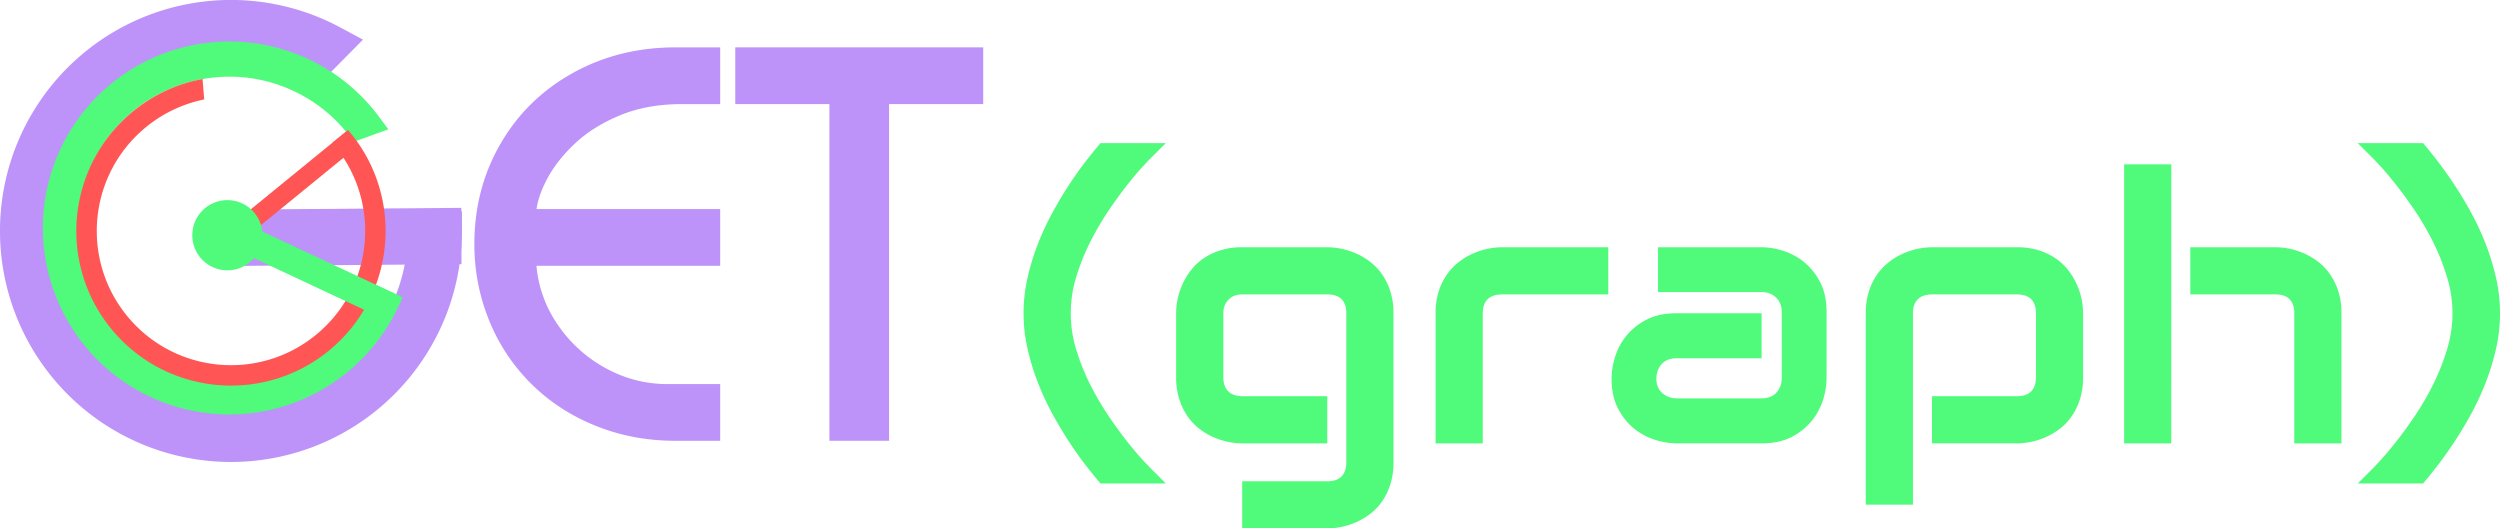 <svg xmlns="http://www.w3.org/2000/svg" viewBox="0 0 3304.88 698.59"><defs><style>.cls-1,.cls-3,.cls-4{fill:#bd93f9;}.cls-1,.cls-4{stroke:#bd93f9;}.cls-1,.cls-4,.cls-5,.cls-6{stroke-miterlimit:10;}.cls-1{stroke-width:11px;}.cls-2,.cls-5{fill:#50fa7b;}.cls-4{stroke-width:21px;}.cls-5{stroke:#50fa7b;stroke-width:23px;}.cls-6{fill:#f55;stroke:#f55;stroke-width:13px;}</style></defs><g id="Layer_2" data-name="Layer 2"><g id="Layer_2-2" data-name="Layer 2"><path class="cls-1" d="M946.55,281.87v64H703.27a167.89,167.89,0,0,0,17.05,65.36,187.6,187.6,0,0,0,97.56,89.66,171.29,171.29,0,0,0,63.28,12.33h65.39v64H893.11q-55.2,0-103.36-19.33t-83.5-54.32a243.44,243.44,0,0,1-54.49-81.91A260.13,260.13,0,0,1,632.6,322.3q0-71,33.75-129.38t93.52-91.58q59.76-33.23,133.24-33.22h53.44v64H901.2q-47.12,0-84.2,15.47t-61.88,39.2Q730.34,210.5,717.33,236t-14.06,45.88Z"/><path class="cls-1" d="M977.49,132.1v-64h316.76v64H1169.79V577.18h-67.85V132.1Z"/><path class="cls-2" d="M1541.13,189.18l-22.06,22.06-8,8.52q-7.79,8.27-19.3,22.66t-24.83,33.82a384.78,384.78,0,0,0-24.82,41.85,288.58,288.58,0,0,0-19.07,47,163.46,163.46,0,0,0,0,98.21,290.22,290.22,0,0,0,19.07,46.89,384.78,384.78,0,0,0,24.82,41.85q13.32,19.43,24.83,33.82t19.3,22.66l8,8.52,22.06,22.06h-86.34q-8.62-10.08-19.54-24.1t-22.19-31.3q-11.28-17.26-22.06-37.06a348.88,348.88,0,0,1-19.19-41.49,314.25,314.25,0,0,1-13.55-44.61,211.25,211.25,0,0,1,0-92.81,314.25,314.25,0,0,1,13.55-44.61,349.76,349.76,0,0,1,19.19-41.5q10.79-19.77,22.06-37t22.19-31.3q10.9-14,19.54-24.1Z"/><path class="cls-2" d="M1842.13,611.05a95.22,95.22,0,0,1-4.08,28.9,84.42,84.42,0,0,1-10.79,22.54A73.31,73.31,0,0,1,1811.67,679a91,91,0,0,1-18.59,11.16,95.9,95.9,0,0,1-19.67,6.35,93.85,93.85,0,0,1-18.82,2H1642.1V636.23h112.49q12.71,0,18.94-6.47t6.24-18.71V414.14q0-12.22-6.24-18.58t-18.94-6.36H1642.1q-11.5,0-18.22,7.08t-6.72,17.86v84.43q0,12.23,6.48,18.7t18.94,6.48h112v62.36H1642.1a92.12,92.12,0,0,1-18.7-2,96.08,96.08,0,0,1-19.55-6.36,90.91,90.91,0,0,1-18.59-11.15A73.52,73.52,0,0,1,1569.67,550a84.42,84.42,0,0,1-10.79-22.54,95.17,95.17,0,0,1-4.08-28.9V414.14a92.19,92.19,0,0,1,2-18.7,96.08,96.08,0,0,1,6.36-19.55,91.18,91.18,0,0,1,11.15-18.59,73.26,73.26,0,0,1,16.55-15.58,84.51,84.51,0,0,1,22.42-10.8,94.36,94.36,0,0,1,28.78-4.08h112.49a96.88,96.88,0,0,1,38.49,8.4,90.91,90.91,0,0,1,18.59,11.15,73.74,73.74,0,0,1,15.59,16.55,84.87,84.87,0,0,1,10.79,22.43,94,94,0,0,1,4.08,28.77Z"/><path class="cls-2" d="M2126.09,389.2h-140.3q-12.72,0-19.19,6.36t-6.47,18.58v172h-62.36v-172a94,94,0,0,1,4.08-28.77,82.1,82.1,0,0,1,10.91-22.43,75.6,75.6,0,0,1,15.71-16.55,90.85,90.85,0,0,1,18.58-11.15,95.52,95.52,0,0,1,19.67-6.36,93.57,93.57,0,0,1,18.59-2h140.78Z"/><path class="cls-2" d="M2414.62,500.25a96.69,96.69,0,0,1-4.56,27.94A83.62,83.62,0,0,1,2395.31,556a82.27,82.27,0,0,1-26.62,21.46q-16.44,8.64-39.94,8.64H2216.27a96.35,96.35,0,0,1-27.94-4.56,83.44,83.44,0,0,1-27.82-14.75q-12.84-10.18-21.47-26.62t-8.63-39.93a97.49,97.49,0,0,1,4.56-28.06,83.08,83.08,0,0,1,14.75-27.95,82.19,82.19,0,0,1,26.62-21.46q16.42-8.64,39.93-8.64h112.48v59.48H2216.27q-12.72,0-19.67,7.8t-6.95,19.3q0,12.24,8,19.07a28.47,28.47,0,0,0,19.07,6.84h112q12.72,0,19.67-7.68t7-19.18V412.71q0-12.24-7.56-19.43t-19.07-7.2H2191.81V326.84h136.94a96.64,96.64,0,0,1,27.94,4.56,83.66,83.66,0,0,1,27.83,14.75A82.4,82.4,0,0,1,2406,372.77q8.64,16.44,8.64,39.94Z"/><path class="cls-2" d="M2753.74,498.57a95.49,95.49,0,0,1-4.07,28.9,84.13,84.13,0,0,1-10.8,22.54,73.3,73.3,0,0,1-15.59,16.55,90.85,90.85,0,0,1-18.58,11.15,96.28,96.28,0,0,1-19.55,6.36,92.21,92.21,0,0,1-18.71,2H2554V523.75h112.48q12.46,0,18.71-6.48t6.24-18.7V414.63q0-13-6.36-19.19t-18.59-6.24h-112q-12.72,0-19.19,6.36t-6.47,18.58v253h-62.36v-253a94,94,0,0,1,4.08-28.77,82.1,82.1,0,0,1,10.91-22.43,75.84,75.84,0,0,1,15.71-16.55,90.65,90.65,0,0,1,18.59-11.15,95.44,95.44,0,0,1,19.66-6.36,93.57,93.57,0,0,1,18.59-2h112.48a94.31,94.31,0,0,1,28.78,4.08,84.58,84.58,0,0,1,22.43,10.8,73.47,73.47,0,0,1,16.55,15.58,91.64,91.64,0,0,1,11.15,18.59,96,96,0,0,1,6.35,19.55,92.19,92.19,0,0,1,2,18.7Z"/><path class="cls-2" d="M2870.3,586.11H2808V217.24h62.35Zm225,0h-62.36v-172q0-12.22-6.23-18.58T3008,389.2H2895.49V326.84H3008a93,93,0,0,1,18.71,2,96,96,0,0,1,19.54,6.36,90.91,90.91,0,0,1,18.59,11.15,73.74,73.74,0,0,1,15.59,16.55,84.87,84.87,0,0,1,10.79,22.43,94,94,0,0,1,4.08,28.77Z"/><path class="cls-2" d="M3304.88,414.14a210.39,210.39,0,0,1-5.15,46.41,316.87,316.87,0,0,1-13.55,44.61A350.46,350.46,0,0,1,3267,546.65q-10.78,19.8-22.18,37.06T3222.62,615q-10.78,14-19.43,24.1h-86.34l22.07-22.06,7.91-8.52q7.68-8.26,19.19-22.66t24.82-33.82a371.84,371.84,0,0,0,24.71-41.85,294.5,294.5,0,0,0,18.94-47,162.87,162.87,0,0,0,0-98.09,294.5,294.5,0,0,0-18.94-47,371.84,371.84,0,0,0-24.71-41.85q-13.31-19.42-24.82-33.82t-19.19-22.66q-7.68-8.28-7.91-8.52l-22.07-22.06h86.34q8.64,10.06,19.43,24.1t22.19,31.3q11.39,17.26,22.18,37a351.35,351.35,0,0,1,19.19,41.5,316.87,316.87,0,0,1,13.55,44.61A210.5,210.5,0,0,1,3304.88,414.14Z"/><polygon class="cls-3" points="308.19 351.57 307.96 277.1 609.84 274.76 610.07 349.23 308.19 351.57"/><path class="cls-4" d="M600.19,289.89l-50.45.24v15.29c0,134.06-109.11,243.67-243.18,244.32h-1.23A244.39,244.39,0,0,1,131.7,133.39,242.77,242.77,0,0,1,304.16,61h1.25A241.68,241.68,0,0,1,415.66,87.21l10,5.05L462.54,55l-18.15-9.72A294.88,294.88,0,1,0,305.31,600.2h1.49A294.86,294.86,0,0,0,600.19,305.32Z"/><path class="cls-5" d="M497.36,393.53C446.65,500.36,319.09,546.26,211.87,496,104.32,445.65,58,317.61,108.37,210.06s178.42-153.89,286-103.5a214.12,214.12,0,0,1,78.74,62.93l16.09-5.82a230.33,230.33,0,0,0-87.9-71.91C285.55,37.54,147.78,87.41,93.57,203.13s-4.35,253.49,111.37,307.7c115.39,54.06,252.68,4.64,307.22-110.37Z"/><path class="cls-5" d="M308.78,536.32A235,235,0,1,1,492.05,161.54l2.86,3.87-23.06,8.34-1.6-2.06a209.29,209.29,0,0,0-77.43-61.89C287.23,60.34,161.08,106,111.61,211.58S107.8,443.32,213.39,492.79c105.05,49.22,231,4,280.73-100.8l1.53-3.22,21.29,10L515.4,402A235.63,235.63,0,0,1,308.78,536.32Zm-11-462.75c-83.63,2.1-163.1,50.32-200.94,131.08C43.52,318.4,92.71,454.3,206.46,507.59c112.12,52.52,246.28,5.21,300.89-105.42l-8.31-3.9a218.61,218.61,0,1,1-103.18-295,216.18,216.18,0,0,1,78.44,61.93l9.08-3.29A228,228,0,0,0,297.75,73.57Z"/><path class="cls-6" d="M459.26,181c68.42,84.66,55.63,208.78-28.8,277.68C345.78,527.75,221.13,515.13,152,430.45S95.57,221.12,180.25,152a197,197,0,0,1,66.47-35.72c5-1.57,10.06-2.91,15.14-4L263,126.34q-7.62,1.78-15.12,4.26a183.4,183.4,0,0,0-58.8,32.26c-78.7,64.21-90.44,180.06-26.22,258.76s180.06,90.43,258.76,26.21c78.44-64,90.34-179.33,26.8-258Z"/><rect class="cls-6" x="258.6" y="253.32" width="227.83" height="11.67" transform="translate(-79.95 293.87) rotate(-39.21)"/><rect class="cls-5" x="274.99" y="343.57" width="246.17" height="13.51" transform="translate(186.22 -135.79) rotate(25.1)"/><circle class="cls-5" cx="300.59" cy="310.95" r="34.92"/></g></g></svg>